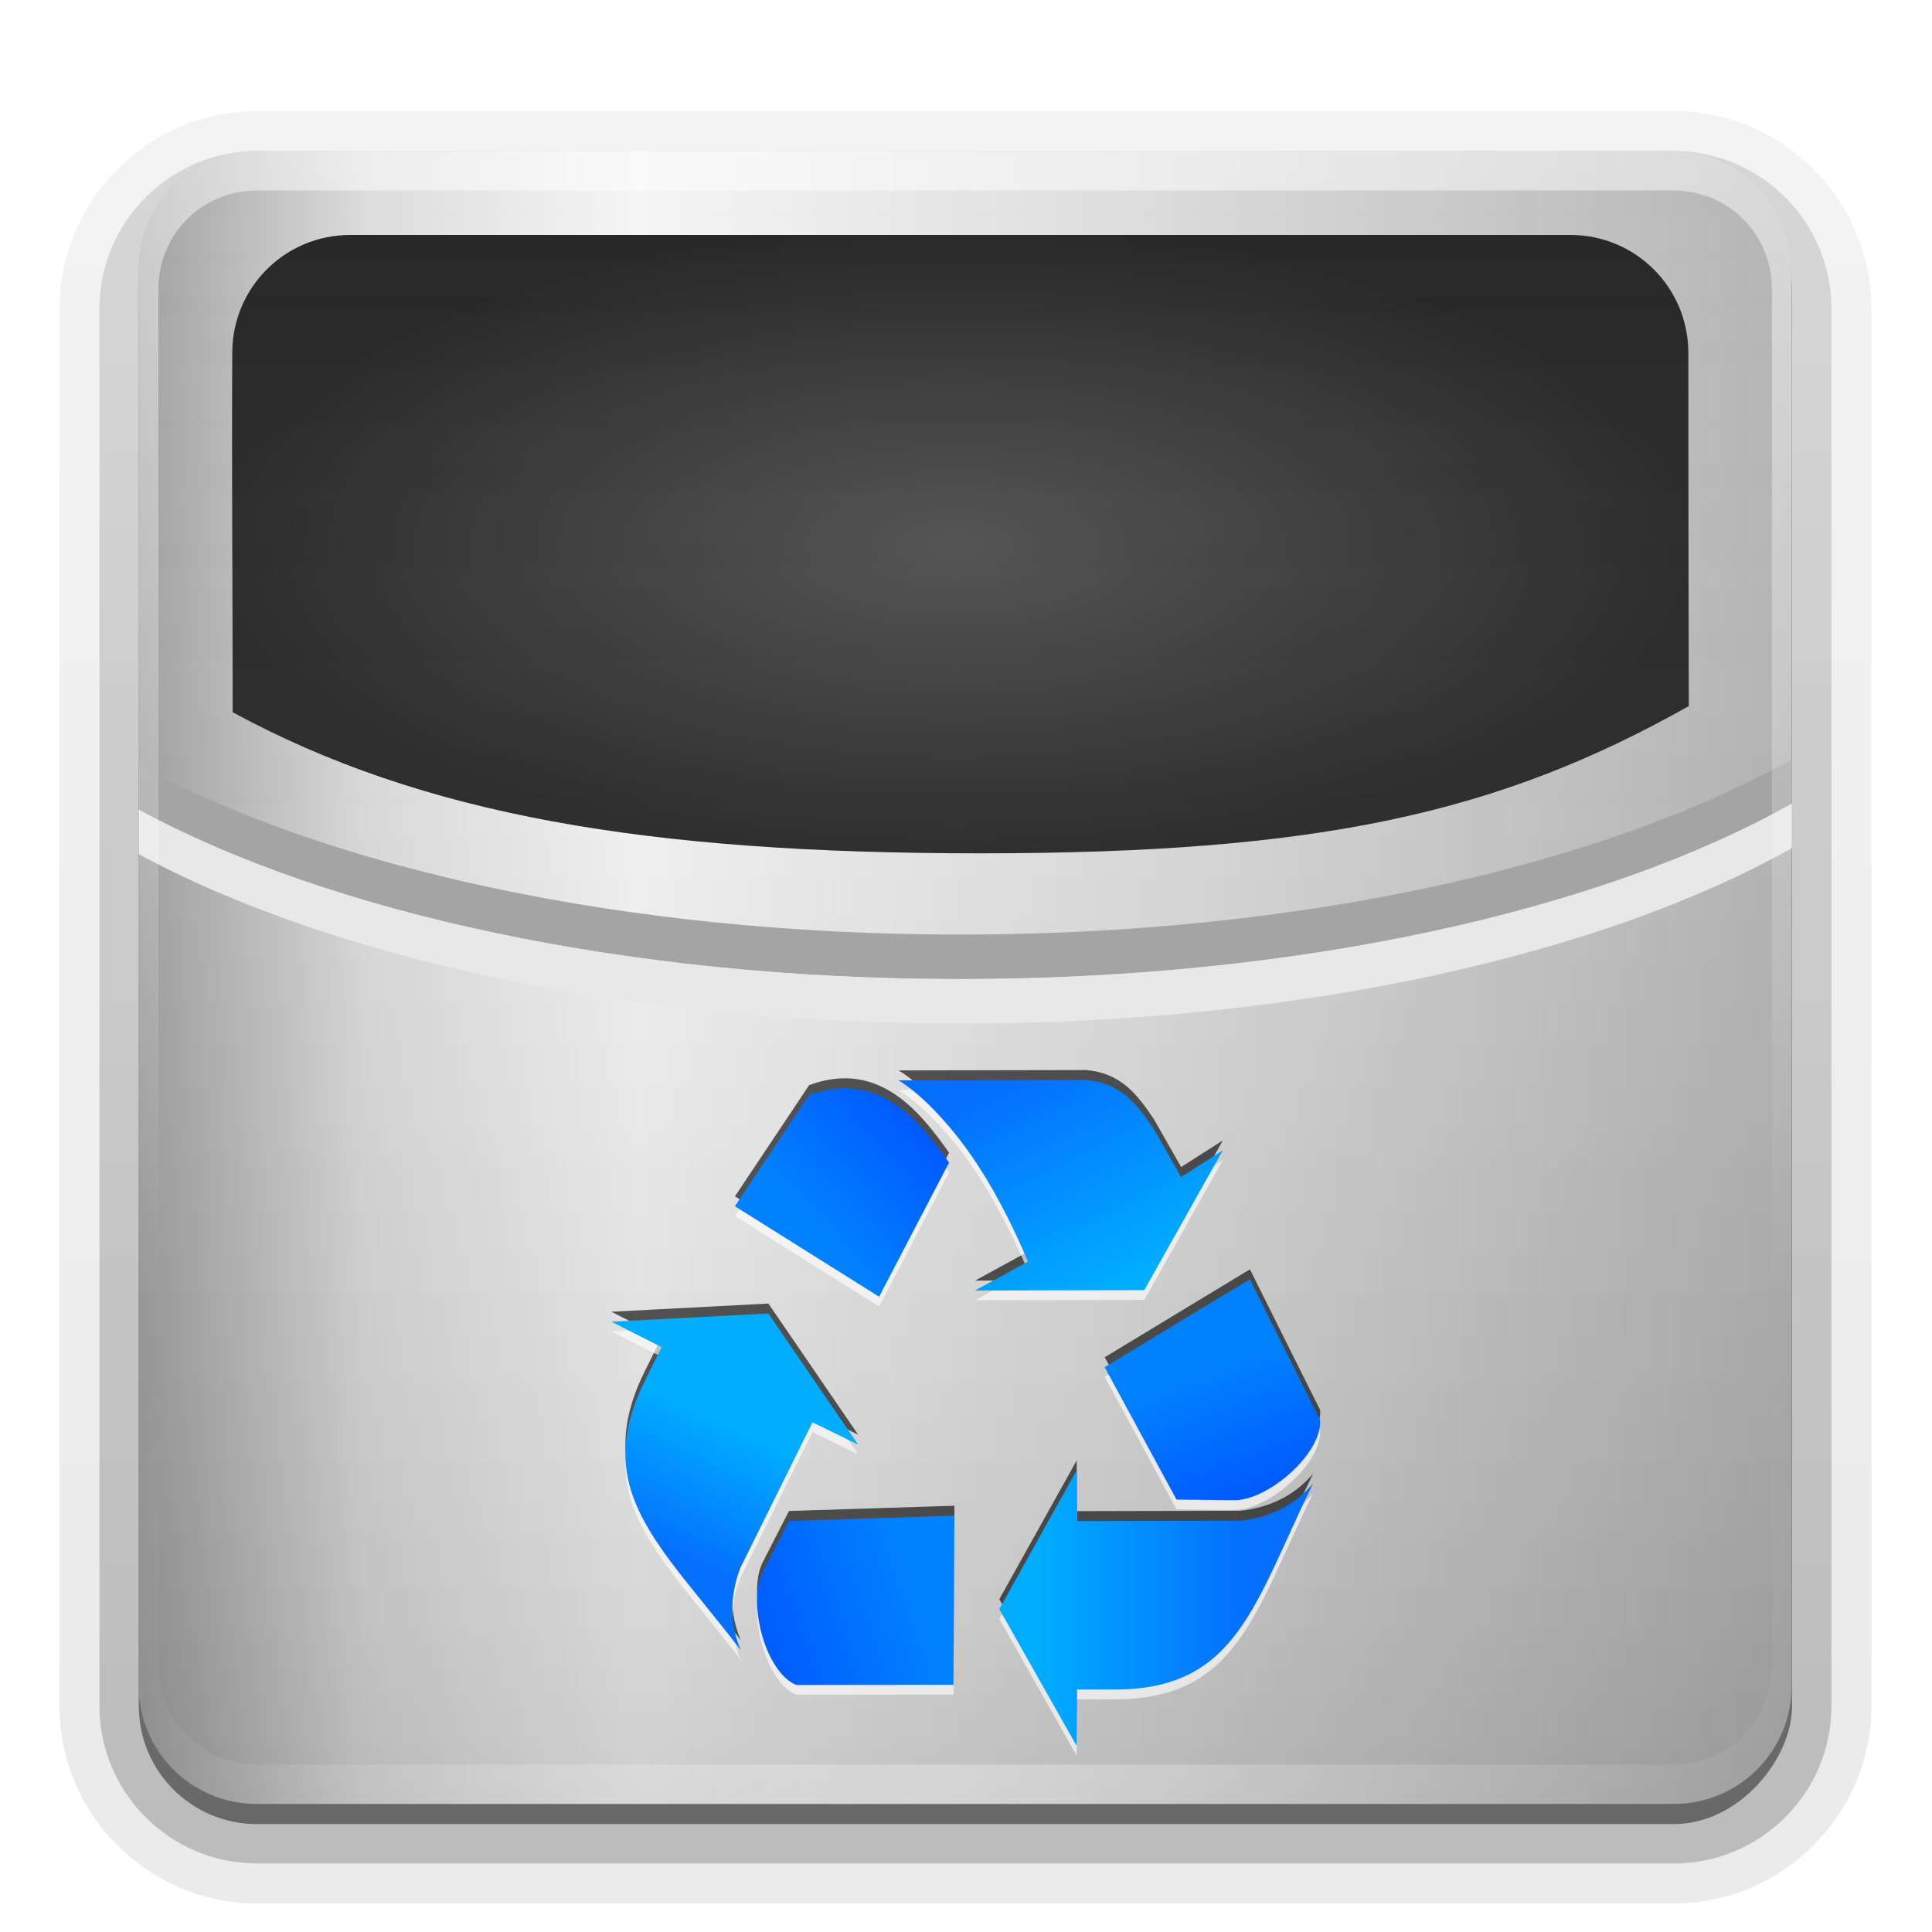 <svg height="64" width="64" xmlns="http://www.w3.org/2000/svg" xmlns:xlink="http://www.w3.org/1999/xlink"><linearGradient id="a"><stop offset="0" stop-color="#fff"/><stop offset="1" stop-color="#fff" stop-opacity="0"/></linearGradient><linearGradient id="b" gradientTransform="matrix(1.024 0 0 1.012 -1.143 -98.071)" gradientUnits="userSpaceOnUse" x1="32.251" x2="32.251" xlink:href="#c" y1="6.132" y2="90.239"/><linearGradient id="c" gradientTransform="matrix(1.006 0 0 .994 100 0)" gradientUnits="userSpaceOnUse" x1="45.448" x2="45.448" y1="92.54" y2="7.017"><stop offset="0"/><stop offset="1" stop-opacity=".588"/></linearGradient><linearGradient id="d" gradientTransform="translate(0 -97)" gradientUnits="userSpaceOnUse" x1="32.251" x2="32.251" xlink:href="#c" y1="6.132" y2="90.239"/><radialGradient id="e" cx="47.758" cy="25.976" gradientTransform="matrix(1.393 0 0 .593 -2.504 -14.459)" gradientUnits="userSpaceOnUse" r="37.016"><stop offset="0" stop-color="#515151"/><stop offset="1" stop-color="#272727"/></radialGradient><linearGradient id="f" gradientTransform="matrix(0 1.364 -1.364 0 130.193 -34.557)" gradientUnits="userSpaceOnUse" x1="48" x2="48" y1="90" y2="5.988"><stop offset="0" stop-color="#a0a0a0"/><stop offset=".136" stop-color="#dcdcdc"/><stop offset=".302" stop-color="#f5f5f5"/><stop offset=".612" stop-color="#dcdcdc"/><stop offset="1" stop-color="#b4b4b4"/></linearGradient><linearGradient id="g" gradientUnits="userSpaceOnUse" x1="64.739" x2="64.739" y1="88.17" y2="-26.392"><stop offset="0" stop-opacity=".156"/><stop offset="1" stop-color="#fff" stop-opacity="0"/></linearGradient><linearGradient id="h" gradientUnits="userSpaceOnUse" x1="48.862" x2="48.862" xlink:href="#a" y1="-26.375" y2="52.57"/><radialGradient id="i" cx="48" cy="90.172" gradientTransform="matrix(1.578 0 0 1.358 -11.013 -34.288)" gradientUnits="userSpaceOnUse" r="42" xlink:href="#a"/><filter id="j" color-interpolation-filters="sRGB"><feGaussianBlur stdDeviation=".562"/></filter><linearGradient id="k" gradientUnits="userSpaceOnUse" x1="87.229" x2="69.921" xlink:href="#l" y1="103.552" y2="103.552"/><linearGradient id="l"><stop offset="0" stop-color="#046efe"/><stop offset="1" stop-color="#00adff"/></linearGradient><linearGradient id="m" gradientUnits="userSpaceOnUse" x1="82.856" x2="86.749" xlink:href="#n" y1="87.433" y2="97.972"/><linearGradient id="n"><stop offset="0" stop-color="#0082ff"/><stop offset="1" stop-color="#005aff"/></linearGradient><linearGradient id="o" gradientUnits="userSpaceOnUse" x1="52.106" x2="61.13" xlink:href="#n" y1="76.541" y2="68.296"/><linearGradient id="p" gradientUnits="userSpaceOnUse" x1="66.74" x2="75.281" xlink:href="#l" y1="63.589" y2="80.815"/><linearGradient id="q" gradientUnits="userSpaceOnUse" x1="43.245" x2="48.194" xlink:href="#l" y1="104.215" y2="93.471"/><linearGradient id="r" gradientUnits="userSpaceOnUse" x1="60.414" x2="46.921" xlink:href="#n" y1="106.161" y2="110.659"/><g transform="matrix(.478 0 0 .478 1.028 17.612)"><g transform="matrix(1.364 0 0 1.364 -.716 -34.557)"><g fill="url(#b)"><path d="m12-95.031c-5.511 0-10.031 4.52-10.031 10.031v71c0 5.511 4.52 10.031 10.031 10.031h72c5.511 0 10.031-4.52 10.031-10.031v-71c0-5.511-4.52-10.031-10.031-10.031z" opacity=".08" transform="scale(1 -1)"/><path d="m12-94.031c-4.972 0-9.031 4.06-9.031 9.031v71c0 4.972 4.06 9.031 9.031 9.031h72c4.972 0 9.031-4.06 9.031-9.031v-71c0-4.972-4.06-9.031-9.031-9.031z" opacity=".1" transform="scale(1 -1)"/><path d="m12-93c-4.409 0-8 3.591-8 8v71c0 4.409 3.591 8 8 8h72c4.409 0 8-3.591 8-8v-71c0-4.409-3.591-8-8-8z" opacity=".2" transform="scale(1 -1)"/><rect height="85" opacity=".3" rx="7" transform="scale(1 -1)" width="86" x="5" y="-92"/></g><rect fill="url(#d)" height="84" opacity=".45" rx="6" transform="scale(1 -1)" width="84" x="6" y="-91"/></g><path d="m20.83-21.008c-4.63 0-8.358 3.739-8.358 8.384-.045 8.518.03 17.031.03 25.513 13.44 7.31 29.296 10.019 52.929 10.019 24.113 0 36.752-2.89 50.148-10.456-.018-8.364-.03-16.663-.03-25.076 0-4.645-3.727-8.384-8.358-8.384z" fill="url(#e)" fill-rule="evenodd"/><g><path d="m15.648-26.375c-4.533 0-8.182 3.649-8.182 8.182v98.182c0 4.533 3.649 8.182 8.182 8.182h98.182c4.533 0 8.182-3.649 8.182-8.182v-98.182c0-4.533-3.649-8.182-8.182-8.182zm6.48 5.811h84.545c4.533 0 8.182 3.649 8.182 8.182 0 8.21.012 16.309.029 24.471-13.115 7.383-25.487 10.203-49.094 10.203-23.136 0-38.658-2.643-51.816-9.777 0-8.277-.073-16.585-.029-24.897 0-4.533 3.649-8.182 8.182-8.182z" fill="url(#f)"/><path d="m15.648-26.375c-4.533 0-8.182 3.649-8.182 8.182v98.182c0 4.533 3.649 8.182 8.182 8.182h98.182c4.533 0 8.182-3.649 8.182-8.182v-98.182c0-4.533-3.649-8.182-8.182-8.182z" fill="url(#g)"/><g fill-rule="evenodd" transform="matrix(.712 0 0 .712 2.441 7.3)"><path d="m167.968 11.876c-18.423 10.372-47.847 17.088-81.009 17.088-32.501 0-61.417-6.47-79.901-16.491v4.332c18.483 10.022 47.4 16.491 79.901 16.491 33.161 0 62.586-6.716 81.009-17.088z" fill="#a4a4a4"/><path d="m167.968 16.208c-18.423 10.372-47.847 17.088-81.009 17.088-32.501 0-61.417-6.47-79.901-16.491l0 4.33c18.483 10.022 47.4 16.491 79.901 16.491 33.161 0 62.586-6.716 81.009-17.088z" fill="#e8e8e8"/></g><path d="m15.648-26.375c-4.533 0-8.182 3.649-8.182 8.182v2.727 92.727 2.727c0 .456.056.887.128 1.321.066.403.132.814.256 1.193.013.041.028.087.043.128.135.392.32.747.511 1.108.197.373.43.73.682 1.065s.51.646.81.938c.6.584 1.286 1.111 2.045 1.491.38.19.782.337 1.193.469-.349-.137-.664-.322-.98-.511-.01-.005-.033.005-.043 0-.044-.026-.085-.058-.128-.085-.164-.105-.315-.223-.469-.341-.145-.11-.291-.22-.426-.341-.243-.22-.474-.471-.682-.724-.147-.178-.298-.362-.426-.554-.034-.052-.052-.117-.085-.17-.088-.14-.178-.279-.256-.426-.138-.266-.28-.567-.384-.852-.011-.03-.032-.055-.043-.085-.043-.125-.049-.255-.085-.383-.041-.145-.096-.277-.128-.426-.099-.466-.17-.952-.17-1.449v-2.727-92.727-2.727c0-3.793 3.025-6.818 6.818-6.818h2.727 92.727 2.727c3.793 0 6.818 3.025 6.818 6.818v2.727 92.727 2.727c0 .497-.071.983-.17 1.449-.06.282-.121.542-.213.81-.011.03-.032.056-.043.085-.086.237-.189.501-.298.724-.057.113-.108.232-.17.341-.074.133-.173.257-.256.384-.128.192-.279.376-.426.554-.195.238-.413.473-.639.682-.015.014-.027.029-.043.043-.189.171-.389.32-.597.469-.14.1-.279.209-.426.298-.01.005-.033-.005-.043 0-.316.189-.631.375-.98.511.411-.132.813-.278 1.193-.469.76-.381 1.446-.908 2.045-1.491.3-.292.558-.603.81-.938.251-.335.485-.692.682-1.065.191-.361.377-.716.511-1.108.014-.042.029-.086.043-.128.123-.379.189-.79.256-1.193.071-.434.128-.865.128-1.321v-2.727-92.727-2.727c0-4.533-3.649-8.182-8.182-8.182z" fill="url(#h)" opacity=".5"/><path d="m15.648 88.17c-4.533 0-8.182-3.649-8.182-8.182v-2.727-92.727-2.727c0-.456.056-.887.128-1.321.066-.403.132-.814.256-1.193.013-.041.028-.087.043-.128.135-.392.32-.747.511-1.108.197-.373.43-.73.682-1.065s.51-.646.81-.938c.6-.584 1.286-1.111 2.045-1.491.38-.19.782-.337 1.193-.469-.349.137-.664.322-.98.511-.01.006-.033-.006-.043 0-.044.026-.085.058-.128.085-.164.105-.315.223-.469.341-.145.11-.291.22-.426.341-.243.22-.474.471-.682.724-.147.178-.298.362-.426.554-.034.052-.052.117-.085.17-.088.14-.178.279-.256.426-.138.266-.28.567-.384.852-.011.03-.032.055-.043.085-.043.125-.049.255-.085.384-.041.145-.096.277-.128.426-.099.466-.17.952-.17 1.449v2.727 92.727 2.727c0 3.793 3.025 6.818 6.818 6.818h2.727 92.727 2.727c3.793 0 6.818-3.025 6.818-6.818v-2.727-92.727-2.727c0-.497-.071-.983-.17-1.449-.06-.282-.121-.542-.213-.81-.011-.03-.032-.055-.043-.085-.086-.237-.189-.501-.298-.724-.057-.113-.108-.232-.17-.341-.074-.133-.173-.257-.256-.384-.128-.192-.279-.376-.426-.554-.195-.238-.413-.473-.639-.682-.015-.014-.027-.029-.043-.043-.189-.171-.389-.32-.597-.469-.14-.1-.279-.209-.426-.298-.01-.006-.033.006-.043 0-.316-.189-.631-.375-.98-.511.411.132.813.278 1.193.469.76.381 1.446.908 2.045 1.491.3.292.558.603.81.938.251.335.485.692.682 1.065.191.361.377.716.511 1.108.014.042.029.086.043.128.123.379.189.79.256 1.193.071.434.128.865.128 1.321v2.727 92.727 2.727c0 4.533-3.649 8.182-8.182 8.182z" fill="url(#i)" opacity=".3"/></g><g transform="matrix(1.364 0 0 1.364 -.716 -33.193)"><path d="m75.778 90.69 6.332-11.357.03 4.154 13.326-.03c2.381-.252 4.469-1.22 5.981-3.04-4.825 9.868-6.215 16.851-16.226 16.855h-3.081l-.03 4.615-6.332-11.197zm14.5-8.959-5.88-10.835 11.881-7.193 5.75 11.518c.174 2.756-4.277 6.592-7.04 6.562zm-36.131-24.002 6.07-9.096c5.887-2.192 9.298 2.541 11.45 5.524l-5.72 10.976zm23.982 4.527c-1.221-2.878-2.852-6.169-4.892-9.032-1.826-2.562-4.033-4.798-5.704-5.797l15.353-.03c2.757.247 4.097 1.855 5.559 4.053l2.208 3.883 3.412-2.177-6.422 11.437-13.848.03 4.335-2.368zm-21.244 4.246 7.343 10.731-3.732-1.826-5.916 11.938c-.836 2.243-.901 4.543.054 6.708-6.682-8.719-12.313-13.077-7.852-22.037l1.374-2.757-4.118-2.085zm1.682 16.973 13.538-.43-.075 13.84-12.875.009c-2.545-1.074-3.994-6.767-2.735-9.226l2.147-4.193z" filter="url(#j)" opacity=".8" transform="matrix(.621 0 0 .621 2.664 22.255)"/><path d="m75.778 92.69 6.332-11.357.03 4.154 13.326-.03c2.381-.252 4.469-1.22 5.981-3.04-4.825 9.868-6.215 16.851-16.226 16.855h-3.081l-.03 4.615zm14.5-8.959-5.88-10.835 11.881-7.193 5.75 11.518c.174 2.756-4.277 6.592-7.04 6.562zm-36.131-24.002 6.07-9.096c5.887-2.192 9.298 2.541 11.45 5.524l-5.72 10.976zm23.982 4.527c-1.221-2.878-2.852-6.169-4.892-9.032-1.826-2.562-4.033-4.798-5.704-5.797l15.353-.03c2.757.247 4.097 1.855 5.559 4.053l2.208 3.883 3.412-2.177-6.422 11.437-13.848.03 4.335-2.368zm-21.244 4.246 7.343 10.731-3.732-1.826-5.916 11.938c-.836 2.243-.901 4.543.054 6.708-6.682-8.719-12.313-13.077-7.852-22.037l1.374-2.757-4.118-2.085zm1.682 16.973 13.538-.43-.075 13.84-12.875.009c-2.545-1.074-3.994-6.767-2.735-9.226l2.147-4.193z" fill="#fff" filter="url(#j)" opacity=".8" transform="matrix(.621 0 0 .621 2.664 22.013)"/><g transform="matrix(.621 0 0 .621 8.274 12.705)"><path d="m66.74 106.88 6.332-11.357.03 4.154 13.326-.03c2.381-.252 4.469-1.22 5.981-3.04-4.825 9.868-6.215 16.851-16.226 16.855h-3.081l-.03 4.615z" fill="url(#k)"/><path d="m81.24 97.921-5.88-10.835 11.881-7.193 5.75 11.518c.174 2.756-4.277 6.592-7.04 6.562z" fill="url(#m)"/><path d="m45.109 73.92 6.07-9.096c5.887-2.192 9.298 2.541 11.45 5.524l-5.72 10.976z" fill="url(#o)"/><path d="m69.091 78.447c-1.221-2.878-2.852-6.169-4.892-9.032-1.826-2.562-4.033-4.798-5.704-5.797l15.353-.03c2.757.247 4.097 1.855 5.559 4.053l2.208 3.883 3.412-2.177-6.422 11.437-13.848.03 4.335-2.368z" fill="url(#p)"/><path d="m47.847 82.694 7.343 10.731-3.732-1.826-5.916 11.938c-.836 2.243-.901 4.543.054 6.708-6.682-8.719-12.313-13.077-7.852-22.037l1.374-2.757-4.118-2.085 12.847-.673z" fill="url(#q)"/><path d="m49.529 99.667 13.538-.43-.075 13.84-12.875.009c-2.545-1.074-3.994-6.767-2.735-9.226l2.147-4.193z" fill="url(#r)"/></g></g></g></svg>
